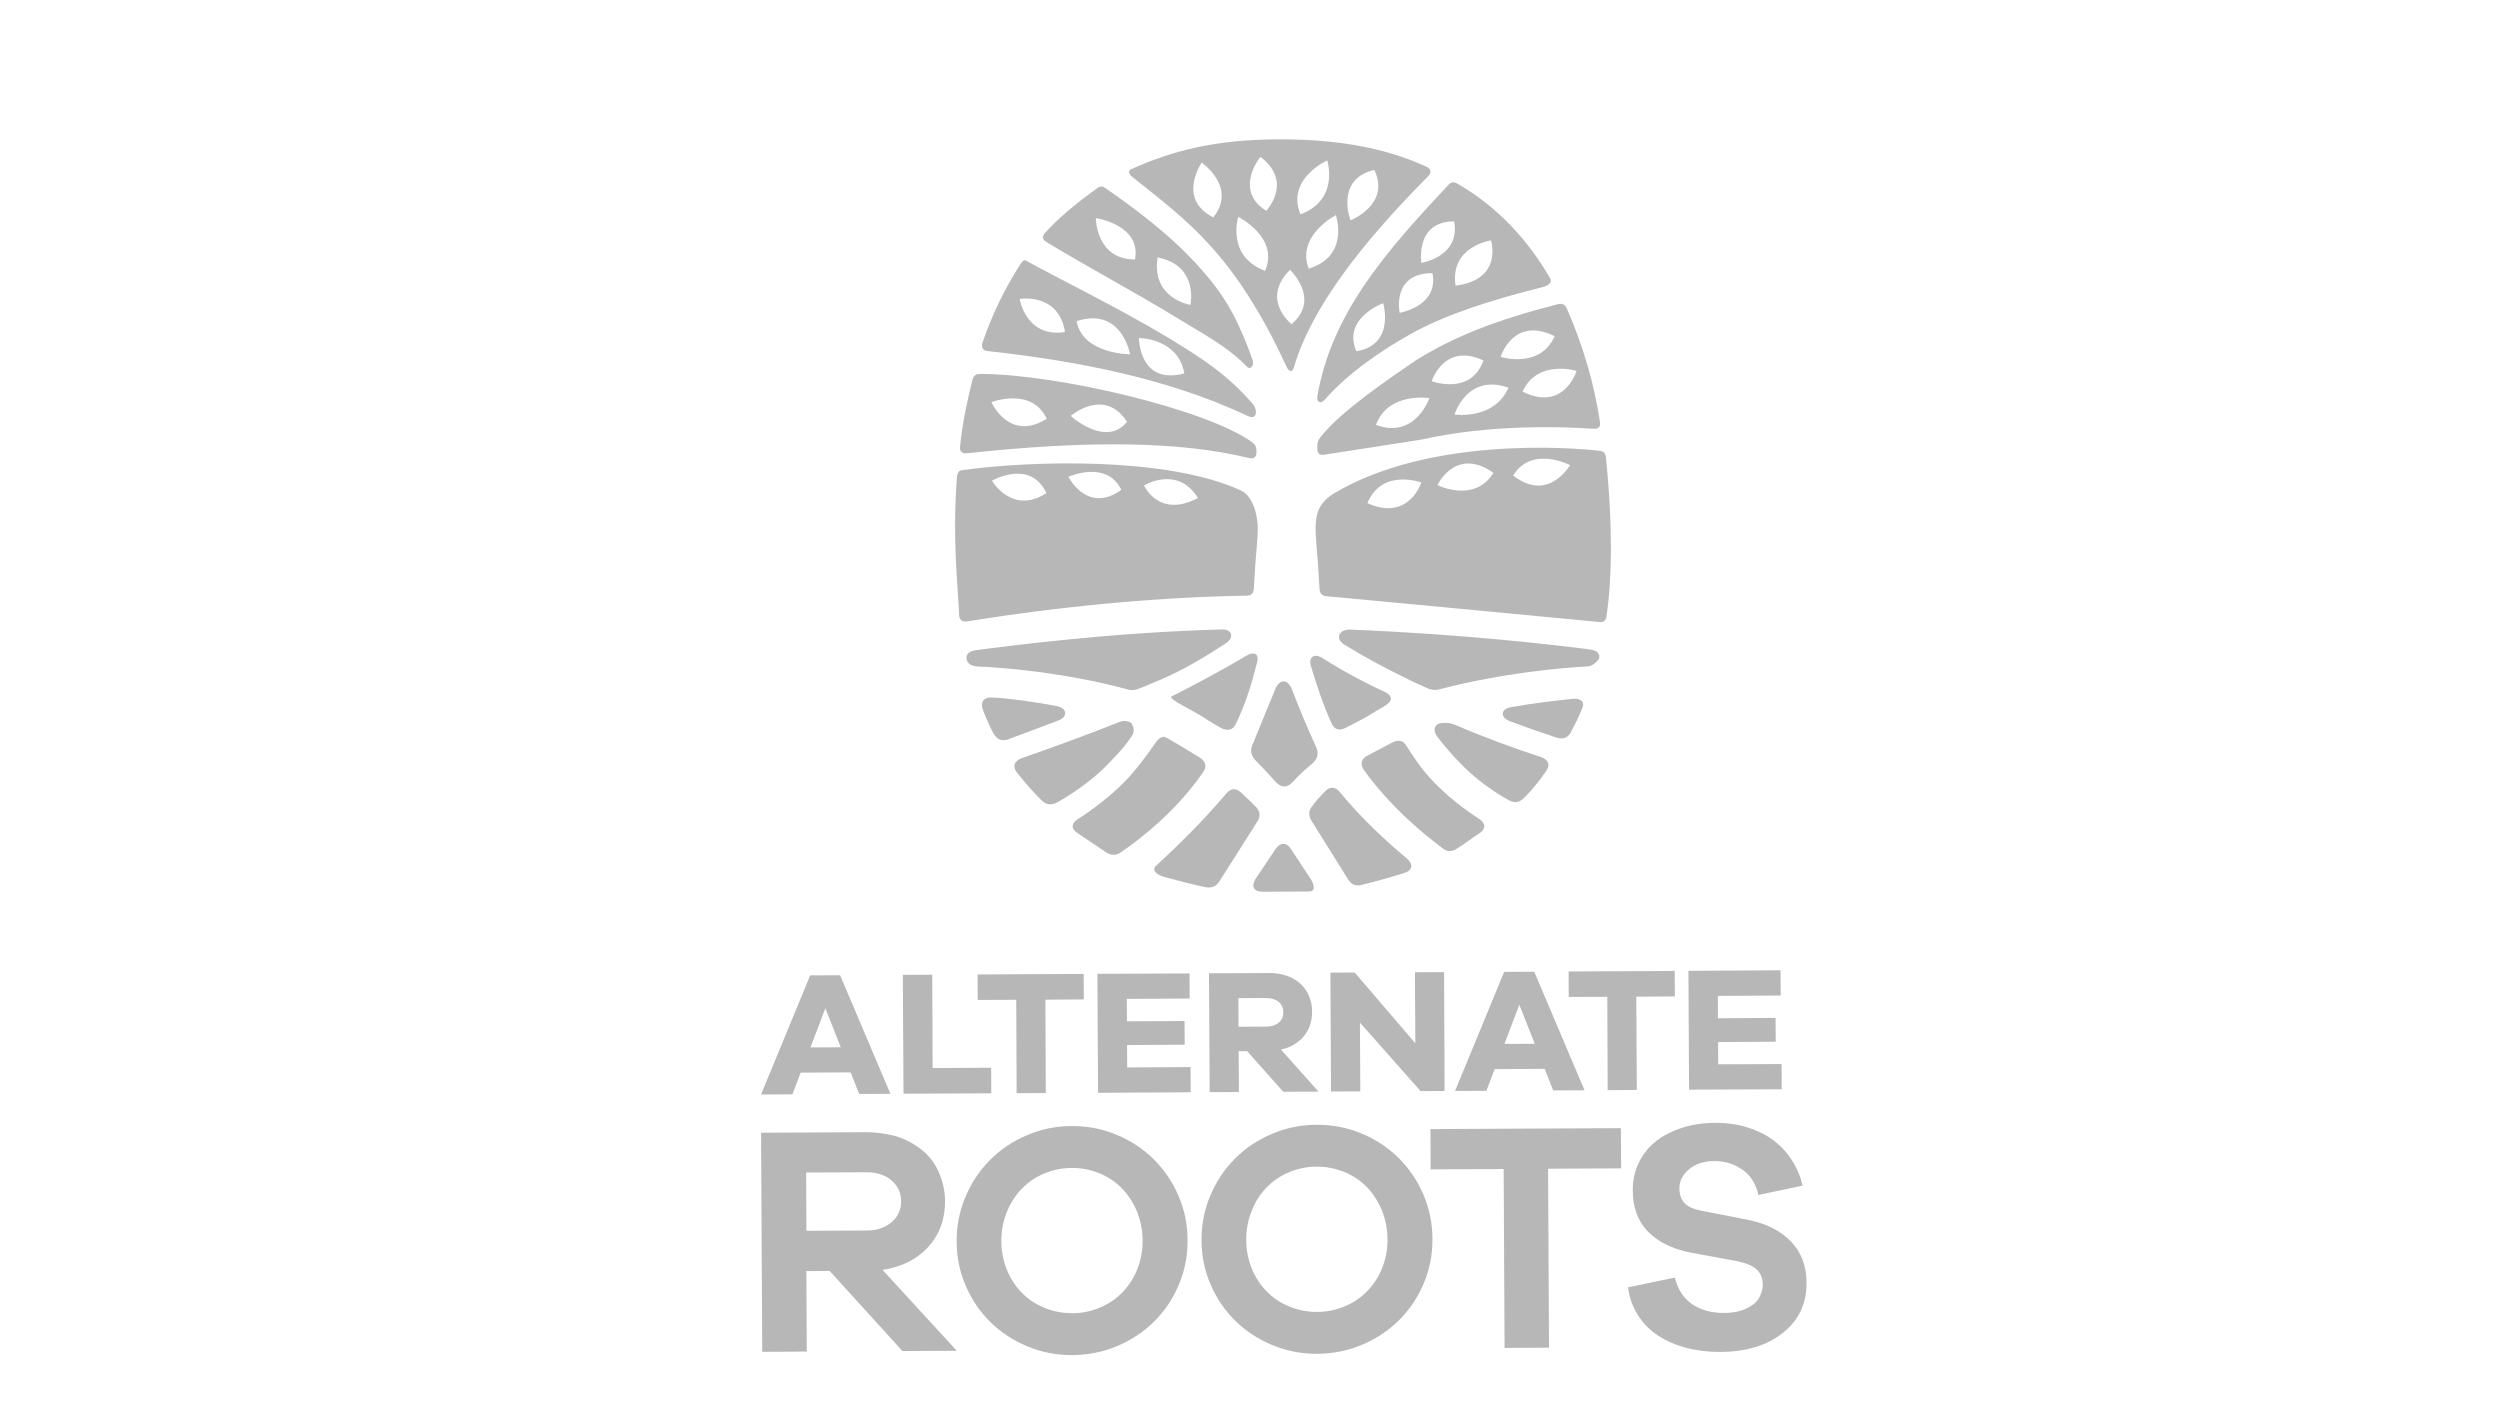 <svg width="196" height="110" viewBox="0 0 196 110" fill="none" xmlns="http://www.w3.org/2000/svg">
<g clip-path="url(#clip0_5_9347)">
<path d="M64.707 79.048L65.916 82.107L63.539 82.117L64.707 79.048ZM63.519 76.469L59.667 85.808L62.125 85.797L62.771 84.095L66.695 84.074L67.36 85.767L69.809 85.757L65.865 76.459L63.519 76.469Z" fill="#B7B7B7"/>
<path d="M77.718 85.716L70.833 85.746L70.782 76.428L73.087 76.418L73.118 83.738L77.707 83.707L77.718 85.716Z" fill="#B7B7B7"/>
<path d="M81.959 78.375L81.99 85.695L79.705 85.705L79.674 78.385L76.652 78.395L76.642 76.397L84.961 76.356L84.971 78.355L81.959 78.375Z" fill="#B7B7B7"/>
<path d="M93.351 85.634L86.088 85.675L86.036 76.347L93.259 76.316L93.269 78.284L88.341 78.314L88.352 80.068L92.87 80.047L92.88 81.903L88.362 81.933L88.372 83.687L93.341 83.656L93.351 85.634Z" fill="#B7B7B7"/>
<path d="M99.272 80.486C100.092 80.486 100.625 80.037 100.614 79.354C100.614 78.681 100.082 78.243 99.262 78.243L97.09 78.253L97.101 80.496L99.272 80.486ZM100.604 85.593L97.777 82.412H97.111L97.131 85.614L94.837 85.624L94.785 76.306L99.498 76.285C101.516 76.275 102.858 77.488 102.868 79.313C102.879 80.843 101.936 81.944 100.43 82.29L103.37 85.583L100.604 85.593Z" fill="#B7B7B7"/>
<path d="M113.256 85.532L111.371 85.543L106.618 80.17L106.649 85.563L104.354 85.573L104.303 76.255L106.208 76.245L110.962 81.791L110.931 76.224L113.215 76.214L113.256 85.532Z" fill="#B7B7B7"/>
<path d="M119.116 78.773L117.949 81.841L120.325 81.831L119.116 78.773ZM121.77 85.491L121.104 83.799L117.18 83.819L116.535 85.522L114.076 85.532L117.928 76.193L120.284 76.183L124.229 85.481L121.77 85.491Z" fill="#B7B7B7"/>
<path d="M128.285 78.141L128.326 85.451L126.042 85.471L126.011 78.151L122.989 78.161L122.979 76.163L131.297 76.122L131.308 78.12L128.285 78.141Z" fill="#B7B7B7"/>
<path d="M139.688 85.4L132.424 85.43L132.373 76.112L139.595 76.071L139.606 78.049L134.678 78.08L134.688 79.833L139.206 79.803L139.216 81.668L134.698 81.699L134.709 83.442L139.677 83.422L139.688 85.4Z" fill="#B7B7B7"/>
<path d="M63.221 96.492L67.965 96.472C68.754 96.472 69.399 96.247 69.901 95.819C70.403 95.391 70.649 94.841 70.649 94.178C70.649 93.515 70.393 92.965 69.881 92.536C69.379 92.108 68.723 91.904 67.944 91.904L63.201 91.925L63.221 96.492ZM75.013 105.902L70.751 105.923L65.045 99.642L63.221 99.653L63.252 105.963L59.759 105.984L59.667 88.805L67.903 88.764C68.569 88.764 69.256 88.846 69.973 89.009C70.68 89.172 71.376 89.498 72.052 89.988C72.729 90.467 73.241 91.089 73.579 91.853C73.917 92.608 74.091 93.383 74.091 94.168C74.101 95.585 73.661 96.778 72.78 97.756C71.899 98.725 70.7 99.326 69.194 99.561L75.013 105.902Z" fill="#B7B7B7"/>
<path d="M84.08 102.956C84.828 102.956 85.545 102.803 86.231 102.517C86.917 102.232 87.501 101.834 88.003 101.314C88.505 100.794 88.895 100.193 89.171 99.49C89.448 98.786 89.591 98.042 89.581 97.257C89.581 96.472 89.427 95.728 89.151 95.014C88.864 94.31 88.464 93.688 87.962 93.168C87.45 92.648 86.856 92.251 86.17 91.976C85.483 91.7 84.766 91.558 84.008 91.568C83.26 91.568 82.533 91.721 81.857 92.006C81.17 92.292 80.586 92.7 80.084 93.219C79.582 93.739 79.193 94.361 78.916 95.075C78.64 95.789 78.496 96.533 78.507 97.318C78.507 98.103 78.66 98.847 78.937 99.551C79.224 100.254 79.623 100.856 80.125 101.365C80.627 101.875 81.232 102.273 81.918 102.548C82.604 102.823 83.322 102.956 84.08 102.956ZM84.008 88.285C85.237 88.275 86.415 88.499 87.522 88.958C88.638 89.417 89.612 90.059 90.442 90.875C91.271 91.7 91.927 92.659 92.398 93.76C92.87 94.861 93.105 96.013 93.105 97.236C93.115 98.45 92.89 99.602 92.429 100.703C91.968 101.804 91.333 102.762 90.503 103.588C89.673 104.414 88.71 105.056 87.604 105.525C86.497 105.994 85.319 106.229 84.09 106.239C82.861 106.249 81.682 106.025 80.576 105.566C79.459 105.107 78.486 104.475 77.656 103.659C76.826 102.844 76.171 101.885 75.71 100.794C75.239 99.704 75.003 98.552 75.003 97.338C74.993 96.125 75.218 94.963 75.679 93.862C76.14 92.761 76.775 91.792 77.605 90.956C78.435 90.12 79.398 89.468 80.504 89.009C81.6 88.53 82.768 88.285 84.008 88.285Z" fill="#B7B7B7"/>
<path d="M103.278 102.854C104.026 102.854 104.743 102.701 105.43 102.415C106.116 102.13 106.7 101.732 107.202 101.212C107.704 100.692 108.093 100.091 108.37 99.387C108.646 98.684 108.79 97.94 108.78 97.155C108.78 96.37 108.626 95.625 108.349 94.912C108.062 94.208 107.663 93.586 107.161 93.066C106.649 92.546 106.054 92.149 105.368 91.874C104.682 91.598 103.965 91.456 103.206 91.466C102.459 91.466 101.731 91.619 101.055 91.904C100.369 92.19 99.785 92.597 99.283 93.117C98.781 93.637 98.391 94.259 98.115 94.973C97.838 95.687 97.695 96.431 97.705 97.216C97.705 98.001 97.859 98.745 98.135 99.449C98.422 100.152 98.822 100.754 99.324 101.263C99.826 101.773 100.43 102.171 101.117 102.446C101.813 102.721 102.53 102.864 103.278 102.854ZM103.206 88.183C104.436 88.173 105.614 88.397 106.72 88.856C107.837 89.315 108.81 89.957 109.64 90.772C110.47 91.598 111.126 92.557 111.597 93.658C112.068 94.759 112.304 95.911 112.304 97.134C112.314 98.347 112.089 99.5 111.628 100.601C111.167 101.702 110.531 102.66 109.702 103.486C108.872 104.312 107.909 104.954 106.802 105.423C105.696 105.892 104.518 106.126 103.288 106.137C102.059 106.147 100.881 105.923 99.775 105.464C98.658 105.005 97.685 104.373 96.855 103.557C96.025 102.742 95.369 101.783 94.908 100.692C94.437 99.602 94.201 98.45 94.201 97.236C94.191 96.023 94.416 94.861 94.877 93.76C95.338 92.659 95.974 91.69 96.803 90.854C97.633 90.018 98.596 89.366 99.703 88.907C100.799 88.428 101.977 88.193 103.206 88.183Z" fill="#B7B7B7"/>
<path d="M127.097 91.599L121.37 91.629L121.442 105.658L117.959 105.678L117.887 91.65L112.16 91.68L112.15 88.52L127.076 88.448L127.097 91.599Z" fill="#B7B7B7"/>
<path d="M134.504 88.03C135.354 88.03 136.163 88.132 136.932 88.367C137.69 88.591 138.366 88.917 138.96 89.345C139.554 89.774 140.046 90.294 140.456 90.915C140.866 91.537 141.153 92.221 141.327 92.954L137.844 93.689C137.792 93.311 137.639 92.914 137.372 92.496C137.116 92.078 136.717 91.731 136.184 91.446C135.651 91.17 135.067 91.028 134.442 91.028C133.602 91.028 132.926 91.242 132.424 91.67C131.912 92.088 131.656 92.598 131.666 93.179C131.666 93.638 131.799 94.015 132.055 94.311C132.311 94.596 132.762 94.8 133.397 94.922L137.096 95.646C138.52 95.942 139.626 96.513 140.425 97.349C141.224 98.185 141.624 99.245 141.634 100.55C141.644 102.191 141.03 103.507 139.78 104.495C138.54 105.484 136.891 105.984 134.842 105.994C133.951 105.994 133.09 105.892 132.26 105.688C131.43 105.474 130.693 105.158 130.037 104.74C129.381 104.312 128.849 103.782 128.429 103.129C128.009 102.477 127.742 101.753 127.64 100.927L131.307 100.163C131.533 101.08 131.984 101.784 132.66 102.242C133.336 102.711 134.176 102.936 135.159 102.936C135.856 102.936 136.461 102.813 136.952 102.569C137.444 102.324 137.782 102.038 137.946 101.692C138.12 101.345 138.202 101.029 138.202 100.744C138.202 100.244 138.048 99.847 137.751 99.551C137.454 99.255 136.932 99.031 136.194 98.878L132.547 98.205C131.072 97.909 129.955 97.349 129.177 96.533C128.398 95.717 128.009 94.637 128.009 93.311C128.009 92.557 128.152 91.853 128.459 91.201C128.767 90.549 129.197 89.988 129.761 89.529C130.324 89.06 131.01 88.703 131.83 88.438C132.629 88.163 133.531 88.03 134.504 88.03Z" fill="#B7B7B7"/>
<path d="M105.368 50.522C106.895 51.47 108.718 52.449 110.275 53.193C110.788 53.468 111.423 53.733 111.863 53.937C112.232 54.111 112.57 54.141 112.98 54.009C117.815 52.755 122.518 52.347 124.485 52.245C124.997 52.214 125.366 51.633 125.366 51.633C125.468 51.256 125.232 50.991 124.659 50.92C122.118 50.583 114.609 49.706 105.85 49.36C104.969 49.339 104.661 50.053 105.368 50.522Z" fill="#B7B7B7"/>
<path d="M75.771 51.643C75.843 52.02 76.109 52.214 76.652 52.255C78.619 52.326 83.455 52.724 88.29 54.019C88.7 54.151 88.997 54.121 89.407 53.947C91.466 53.101 92.921 52.53 96.066 50.461C96.814 49.992 96.609 49.309 95.758 49.349C87.132 49.584 79.08 50.634 76.55 50.97C76.007 51.032 75.74 51.266 75.771 51.643Z" fill="#B7B7B7"/>
<path d="M97.725 51.399C95.728 52.612 92.716 54.172 91.835 54.61C91.702 54.681 92.101 54.987 92.746 55.324C93.453 55.732 94.201 56.099 94.713 56.476C95.154 56.751 95.492 56.945 95.758 57.088C96.271 57.322 96.67 57.261 96.906 56.71C97.654 55.191 98.156 53.529 98.525 52.041C98.781 51.297 98.371 51.032 97.725 51.399Z" fill="#B7B7B7"/>
<path d="M112.683 57.76C113.256 58.505 113.963 59.32 114.342 59.687C115.664 61.105 117.221 62.155 118.297 62.736C118.707 62.97 119.075 62.94 119.444 62.603C120.09 61.961 120.694 61.217 121.206 60.472C121.575 59.963 121.38 59.555 120.838 59.361C118.737 58.688 116.002 57.669 114.076 56.822C113.769 56.69 113.4 56.649 113.062 56.69C112.447 56.71 112.304 57.251 112.683 57.76Z" fill="#B7B7B7"/>
<path d="M123.163 57.393C123.501 56.751 123.808 56.139 124.044 55.538C124.28 55.028 123.942 54.722 123.266 54.794C122.046 54.926 120.387 55.099 118.492 55.436C117.641 55.568 117.58 56.251 118.389 56.547C119.741 57.057 121.032 57.495 122.046 57.832C122.559 57.995 122.927 57.832 123.163 57.393Z" fill="#B7B7B7"/>
<path d="M98.504 59.687C99.016 60.197 99.518 60.737 99.99 61.278C100.461 61.787 100.932 61.787 101.373 61.278C101.844 60.768 102.387 60.258 102.858 59.891C103.329 59.483 103.432 59.014 103.124 58.433C102.479 57.016 101.803 55.425 101.301 54.07C100.963 53.223 100.317 53.193 99.979 54.039C99.436 55.354 98.791 56.945 98.258 58.229C97.961 58.81 98.064 59.279 98.504 59.687Z" fill="#B7B7B7"/>
<path d="M102.807 52.316C103.217 53.672 103.719 55.222 104.364 56.649C104.6 57.22 105.009 57.322 105.511 57.057C105.983 56.822 106.597 56.486 107.069 56.241C107.509 55.966 108.011 55.67 108.595 55.324C109.2 54.956 109.2 54.549 108.564 54.243C107.284 53.672 105.388 52.683 103.698 51.602C103.001 51.164 102.53 51.541 102.807 52.316Z" fill="#B7B7B7"/>
<path d="M94.089 59.412C93.279 58.913 92.122 58.209 91.446 57.832C91.138 57.669 90.872 57.832 90.564 58.28C89.991 59.096 89.356 59.973 88.577 60.86C87.194 62.358 85.647 63.48 84.5 64.224C83.957 64.561 83.967 65.009 84.51 65.335C85.227 65.805 86.036 66.375 86.754 66.844C87.122 67.079 87.501 67.079 87.901 66.804C89.386 65.784 92.183 63.633 94.294 60.584C94.642 60.126 94.539 59.718 94.089 59.412Z" fill="#B7B7B7"/>
<path d="M87.071 59.688C87.675 59.076 88.29 58.403 88.761 57.659C89.069 57.19 88.69 56.68 88.69 56.68C88.352 56.476 88.044 56.476 87.645 56.649C85.002 57.699 82.092 58.749 80.064 59.453C79.49 59.688 79.357 60.126 79.756 60.605C80.33 61.319 81.006 62.124 81.682 62.766C82.02 63.103 82.389 63.133 82.83 62.94C83.854 62.359 85.688 61.207 87.071 59.688Z" fill="#B7B7B7"/>
<path d="M77.062 55.66C77.267 56.2 77.533 56.812 77.841 57.424C78.148 57.995 78.547 58.138 79.029 57.964C80.043 57.587 81.395 57.087 82.922 56.506C83.731 56.231 83.701 55.528 82.85 55.354C80.822 54.977 79.029 54.742 77.738 54.681C77.124 54.651 76.826 55.059 77.062 55.66Z" fill="#B7B7B7"/>
<path d="M96.138 62.216C94.15 64.561 92.101 66.528 90.616 67.895C90.308 68.2 90.585 68.537 91.23 68.741C92.347 69.036 93.566 69.373 94.58 69.567C95.052 69.628 95.39 69.465 95.625 69.057L98.576 64.408C98.842 64 98.811 63.592 98.432 63.225C98.094 62.889 97.684 62.481 97.305 62.145C96.916 61.767 96.506 61.777 96.138 62.216Z" fill="#B7B7B7"/>
<path d="M112.129 61.013C111.351 60.167 110.767 59.259 110.224 58.413C109.988 58.046 109.609 57.975 109.138 58.219C108.564 58.525 107.786 58.933 107.212 59.239C106.71 59.474 106.608 59.922 106.946 60.391C109.025 63.286 111.638 65.407 113.062 66.478C113.43 66.783 113.81 66.814 114.209 66.539C114.814 66.162 115.387 65.723 115.961 65.346C116.504 65.009 116.494 64.53 115.951 64.194C114.885 63.501 113.42 62.43 112.129 61.013Z" fill="#B7B7B7"/>
<path d="M103.883 62.042C103.514 62.419 103.176 62.786 102.879 63.194C102.571 63.572 102.582 63.939 102.817 64.346L105.686 68.934C105.921 69.342 106.3 69.505 106.772 69.373C107.888 69.097 109.005 68.781 110.081 68.445C110.757 68.241 110.818 67.762 110.316 67.323C108.749 66.008 106.854 64.295 105.081 62.144C104.723 61.665 104.282 61.635 103.883 62.042Z" fill="#B7B7B7"/>
<path d="M98.986 69.913L102.643 69.893C103.084 69.893 103.114 69.454 102.735 68.873L101.199 66.549C100.86 66.008 100.348 66.049 100.01 66.559L98.432 68.904C98.074 69.475 98.279 69.913 98.986 69.913Z" fill="#B7B7B7"/>
<path d="M108.441 23.77C108.441 23.77 109.415 27.012 106.341 27.542C105.204 24.942 108.441 23.77 108.441 23.77ZM112.304 21.415C112.816 24.015 109.732 24.524 109.732 24.524C109.732 24.524 109.066 21.415 112.304 21.415ZM114.004 17.357C114.516 20.13 111.433 20.609 111.433 20.609C111.433 20.609 110.921 17.357 114.004 17.357ZM116.893 18.846C116.893 18.846 117.877 21.925 114.117 22.394C113.646 19.315 116.893 18.846 116.893 18.846ZM103.883 31.314C105.675 29.255 108.318 27.461 110.613 26.176C113.349 24.657 116.842 23.535 121.032 22.485C121.503 22.353 121.708 22.078 121.503 21.772C119.813 18.866 117.446 16.226 114.26 14.401C113.994 14.227 113.748 14.268 113.553 14.502C108.585 19.784 104.354 24.647 103.268 31.141C103.278 31.579 103.544 31.681 103.883 31.314Z" fill="#B7B7B7"/>
<path d="M118.635 37.279C120.079 34.903 123.091 36.463 123.091 36.463C123.091 36.463 121.391 39.45 118.635 37.279ZM112.693 38.033C112.693 38.033 114.127 34.974 117.088 37.075C115.582 39.481 112.693 38.033 112.693 38.033ZM107.202 39.45C108.349 36.677 111.433 37.829 111.433 37.829C111.433 37.829 110.449 40.908 107.202 39.45ZM125.909 35.882C125.878 35.545 125.734 35.372 125.396 35.341C123.03 35.066 112.037 34.261 104.63 38.655C103.442 39.368 103.145 40.215 103.145 41.397C103.145 42.549 103.278 42.957 103.452 46.199C103.483 46.536 103.657 46.709 103.964 46.74C106.874 47.015 122.333 48.463 125.407 48.768C125.714 48.799 125.919 48.636 125.95 48.33C126.349 45.649 126.482 41.632 125.909 35.882Z" fill="#B7B7B7"/>
<path d="M89.694 38.063C89.694 38.063 92.296 36.442 93.925 39.042C90.851 40.673 89.694 38.063 89.694 38.063ZM83.762 37.38C83.762 37.38 86.754 36.024 87.911 38.4C85.248 40.337 83.762 37.38 83.762 37.38ZM77.769 37.686C77.769 37.686 80.781 35.943 82.041 38.665C79.326 40.398 77.769 37.686 77.769 37.686ZM97.285 38.45C91.466 35.779 80.781 36.116 75.433 36.86C75.198 36.86 75.064 37.064 75.023 37.37C74.654 42.406 75.095 45.72 75.198 48.258C75.228 48.595 75.433 48.768 75.771 48.727C78.138 48.35 87.235 46.872 97.756 46.698C98.094 46.698 98.269 46.525 98.299 46.158C98.473 42.947 98.606 42.539 98.606 41.387C98.606 40.408 98.238 38.889 97.285 38.45Z" fill="#B7B7B7"/>
<path d="M88.987 20.344C85.913 20.344 85.913 17.102 85.913 17.102C85.913 17.102 89.489 17.612 88.987 20.344ZM90.759 20.181C94.007 20.823 93.331 23.902 93.331 23.902C93.331 23.902 90.247 23.423 90.759 20.181ZM82.031 18.968C85.145 20.864 89.171 23.025 91.937 24.718C94.642 26.38 96.168 27.124 97.756 28.745C98.023 29.051 98.361 28.643 98.197 28.204C97.183 25.36 96.302 23.708 94.918 21.985C93.361 20.058 91.159 17.856 86.702 14.777C86.436 14.573 86.231 14.573 85.995 14.777C84.469 15.858 82.984 17.081 81.897 18.295C81.693 18.529 81.723 18.794 82.031 18.968Z" fill="#B7B7B7"/>
<path d="M112.068 31.212C112.068 31.212 110.951 34.454 107.878 33.312C108.82 30.703 112.068 31.212 112.068 31.212ZM116.299 28.266C115.316 31.039 112.242 29.887 112.242 29.887C112.242 29.887 113.226 26.808 116.299 28.266ZM118.266 30.397C117.119 32.966 114.035 32.497 114.035 32.497C114.035 32.497 115.018 29.245 118.266 30.397ZM121.882 26.359C120.735 28.959 117.651 27.98 117.651 27.98C117.651 27.98 118.635 24.738 121.882 26.359ZM123.603 29.081C123.603 29.081 122.62 32.324 119.372 30.703C120.53 28.133 123.603 29.081 123.603 29.081ZM103.483 34.322C103.35 34.526 103.278 34.699 103.278 34.934V35.209C103.278 35.545 103.483 35.718 103.821 35.647L111.433 34.465C116.811 33.251 122.559 33.445 124.966 33.618C125.335 33.618 125.509 33.445 125.437 33.078C124.997 30.131 124.116 27.093 122.835 24.178C122.702 23.872 122.466 23.77 122.159 23.841C117.252 25.095 113.943 26.41 110.962 28.276C108.995 29.652 105.173 32.16 103.483 34.322Z" fill="#B7B7B7"/>
<path d="M82.061 32.833C79.111 34.679 77.728 31.528 77.728 31.528C77.728 31.528 80.894 30.305 82.061 32.833ZM88.362 33.068C86.692 35.127 83.946 32.609 83.946 32.609C83.946 32.609 86.569 30.325 88.362 33.068ZM75.812 35.535C85.555 34.485 92.593 34.617 97.93 35.912C98.299 35.984 98.504 35.841 98.504 35.474V35.3C98.504 35.025 98.402 34.862 98.197 34.689C94.58 32.058 82.748 29.316 76.857 29.316C76.55 29.316 76.345 29.418 76.253 29.724C75.843 31.386 75.443 33.139 75.269 35.035C75.228 35.402 75.433 35.576 75.812 35.535Z" fill="#B7B7B7"/>
<path d="M83.496 26.033C80.422 26.502 79.941 23.434 79.941 23.434C79.941 23.434 83.014 22.924 83.496 26.033ZM88.597 27.777C88.597 27.777 84.879 27.777 84.407 25.177C87.952 24.025 88.597 27.777 88.597 27.777ZM92.849 29.276C89.294 30.224 89.294 26.502 89.294 26.502C89.294 26.502 92.378 26.502 92.849 29.276ZM77.431 27.522C84.469 28.297 91.64 29.683 97.859 32.63C98.228 32.803 98.463 32.66 98.463 32.324C98.463 32.089 98.391 31.885 98.228 31.681C96.199 29.316 94.13 28.032 91.63 26.502C87.706 24.137 82.563 21.629 80.463 20.446C80.33 20.345 80.156 20.446 79.992 20.722C78.773 22.618 77.759 24.708 77.011 26.91C76.929 27.257 77.062 27.491 77.431 27.522Z" fill="#B7B7B7"/>
<path d="M105.88 17.275C105.88 17.275 104.63 14.064 107.745 13.32C109.056 16.021 105.88 17.275 105.88 17.275ZM102.602 21.058C101.618 18.458 104.733 16.868 104.733 16.868C104.733 16.868 105.849 20.079 102.602 21.058ZM101.25 25.421C98.781 23.117 101.147 21.16 101.147 21.16C101.147 21.16 103.575 23.464 101.25 25.421ZM99.283 16.531C96.68 14.91 98.811 12.3 98.811 12.3C98.811 12.3 101.383 13.921 99.283 16.531ZM99.18 21.231C96.107 20.079 97.08 17 97.08 17C97.08 17 100.328 18.631 99.18 21.231ZM95.123 17.041C92.245 15.583 94.212 12.749 94.212 12.749C94.212 12.749 97.019 14.665 95.123 17.041ZM104.057 12.575C104.057 12.575 105.04 15.654 101.957 16.806C100.809 14.023 104.057 12.575 104.057 12.575ZM111.863 13.085C108.718 11.627 104.999 10.924 100.399 10.924C95.287 10.924 91.978 11.801 88.7 13.258C88.434 13.361 88.464 13.636 88.772 13.87C93.003 17.255 96.752 19.824 100.881 28.786C101.086 29.194 101.352 29.194 101.455 28.755C102.838 24.086 106.802 19.019 111.976 13.809C112.242 13.524 112.201 13.248 111.863 13.085Z" fill="#B7B7B7"/>
</g>
<defs>
<clipPath id="clip0_5_9347">
<rect width="110" height="196" fill="white" transform="matrix(0 -1 1 0 0 110)"/>
</clipPath>
</defs>
</svg>
